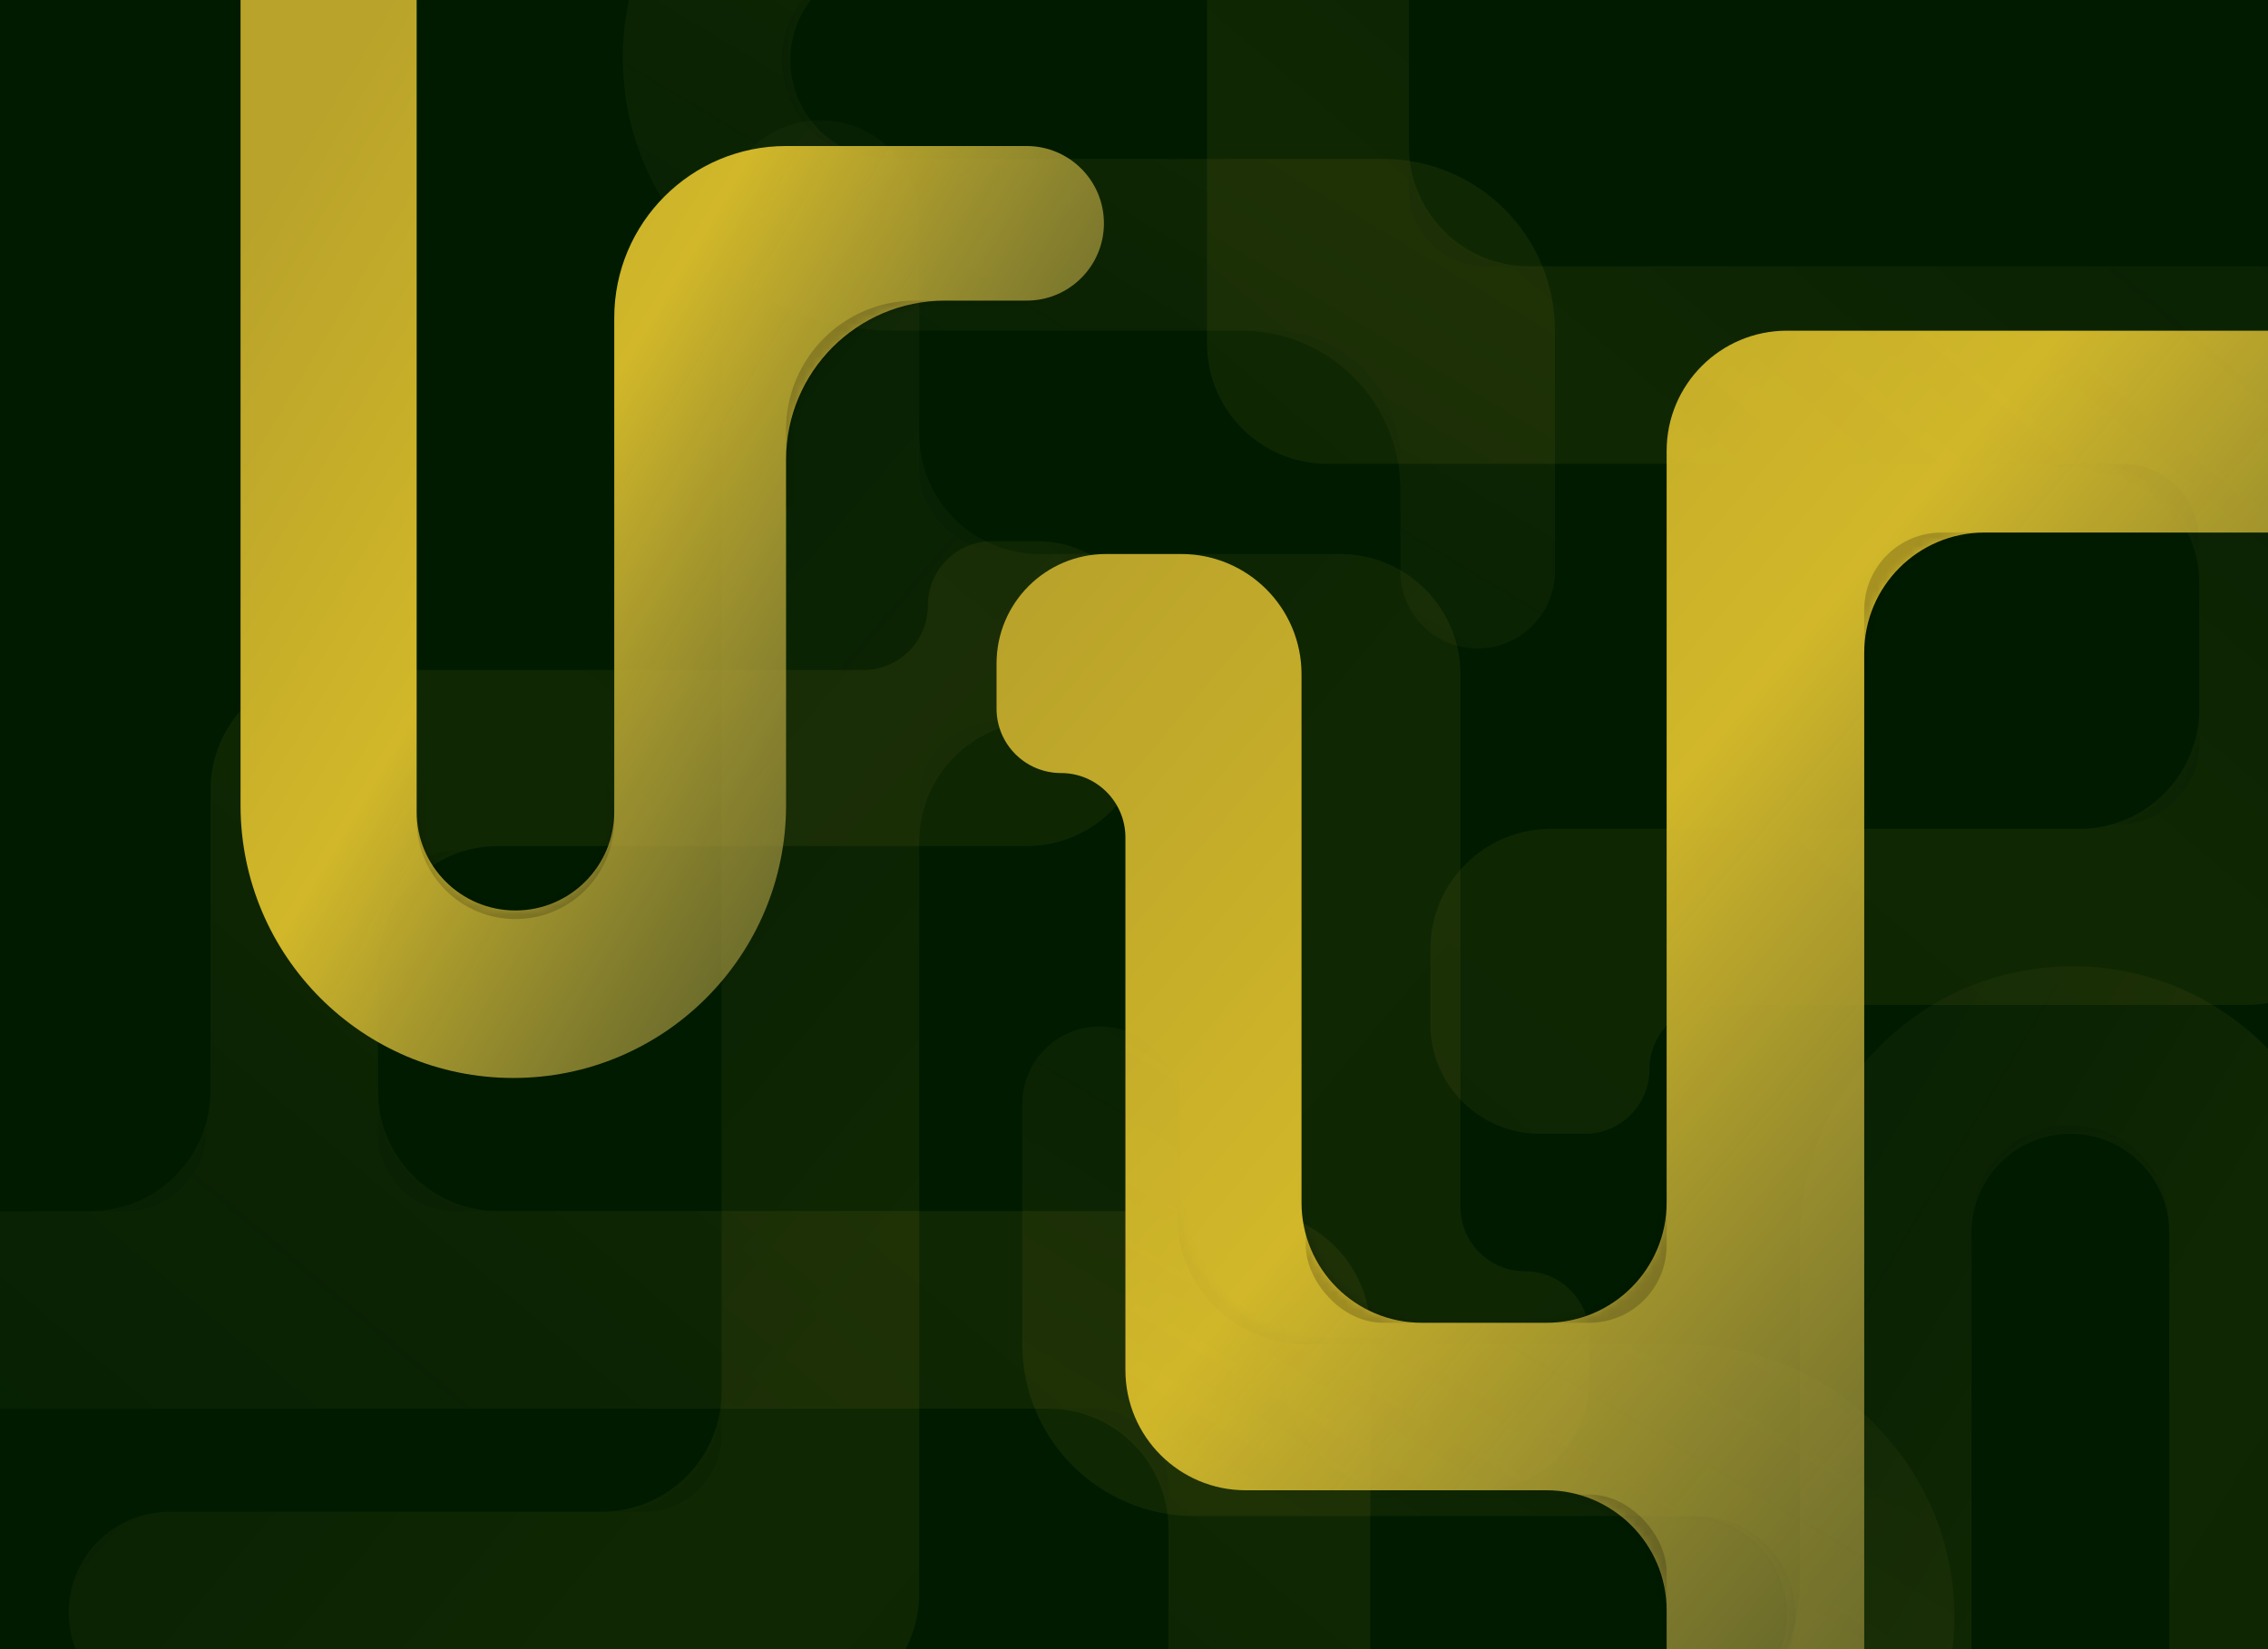 <svg width="264" height="192" viewBox="0 0 264 192" fill="none" xmlns="http://www.w3.org/2000/svg">
	<g clip-path="url(#clip0_998_10)">
		<rect width="264" height="192" fill="#001B00" />
		<g opacity="0.1">
			<path d="M93 199.5C100.732 199.5 107 193.232 107 185.5L107 98C107 90.268 113.268 84 121 84H135.5C143.232 84 149.5 90.268 149.5 98L149.5 159.5C149.5 167.232 155.768 173.5 163.5 173.5H172.25C179.292 173.5 185 167.792 185 160.75V155.5C185 151.358 181.642 148 177.5 148V148C173.358 148 170 144.642 170 140.5L170 78.5C170 70.768 163.732 64.5 156 64.5H121C113.268 64.5 107 58.232 107 50.5L107 25.5C107 19.149 101.851 14 95.5 14V14C89.149 14 84 19.149 84 25.5L84 162C84 169.732 77.732 176 70 176H19.75C13.261 176 8 181.261 8 187.75V187.75C8 194.239 13.261 199.5 19.75 199.5H93Z" fill="url(#paint0_linear_998_10)" fill-opacity="0.78" />
			<path d="M262.75 267C257.089 267 252.5 262.411 252.5 256.75L252.5 143.5C252.5 137.149 247.351 132 241 132V132C234.649 132 229.5 137.149 229.5 143.5L229.5 201C229.5 212.046 220.546 221 209.5 221V221L181.5 221C176.529 221 172.5 216.971 172.5 212V212C172.5 207.029 176.529 203 181.5 203H191C201.217 203 209.5 194.717 209.5 184.5V144.25C209.5 126.715 223.715 112.5 241.25 112.5V112.5C258.785 112.5 273 126.715 273 144.25V256.75C273 262.411 268.411 267 262.75 267V267Z" fill="url(#paint1_linear_998_10)" fill-opacity="0.78" />
			<mask id="mask0_998_10" style="mask-type:alpha" maskUnits="userSpaceOnUse" x="8" y="14" width="265" height="253">
				<path d="M93 199.5C100.732 199.5 107 193.232 107 185.5L107 98C107 90.268 113.268 84 121 84H135.5C143.232 84 149.5 90.268 149.5 98L149.5 159.5C149.5 167.232 155.768 173.5 163.5 173.5H172.25C179.292 173.5 185 167.792 185 160.75V155.5C185 151.358 181.642 148 177.5 148V148C173.358 148 170 144.642 170 140.5L170 78.5C170 70.768 163.732 64.5 156 64.5H121C113.268 64.5 107 58.232 107 50.5L107 25.5C107 19.149 101.851 14 95.5 14V14C89.149 14 84 19.149 84 25.5L84 162C84 169.732 77.732 176 70 176H19.75C13.261 176 8 181.261 8 187.75V187.75C8 194.239 13.261 199.5 19.75 199.5H93Z" fill="black" fill-opacity="0.78" />
				<path d="M262.75 267C257.089 267 252.5 262.411 252.5 256.75L252.5 143.5C252.5 137.149 247.351 132 241 132V132C234.649 132 229.5 137.149 229.5 143.5L229.5 201C229.5 212.046 220.546 221 209.5 221V221L181.5 221C176.529 221 172.5 216.971 172.5 212V212C172.5 207.029 176.529 203 181.5 203H191C201.217 203 209.5 194.717 209.5 184.5V144.25C209.5 126.715 223.715 112.5 241.25 112.5V112.5C258.785 112.5 273 126.715 273 144.25V256.75C273 262.411 268.411 267 262.75 267V267Z" fill="black" fill-opacity="0.78" />
			</mask>
			<g mask="url(#mask0_998_10)">
				<circle cx="241" cy="142.5" r="11.5" transform="rotate(-180 241 142.5)" fill="black" fill-opacity="0.25" />
				<rect x="149" y="108" width="42" height="24" rx="9" transform="rotate(-180 149 108)" fill="black" fill-opacity="0.25" />
				<rect x="149" y="64" width="42" height="24" rx="9" transform="rotate(-180 149 64)" fill="black" fill-opacity="0.25" />
				<rect x="84" y="176" width="42" height="24" rx="9" transform="rotate(-180 84 176)" fill="black" fill-opacity="0.25" />
				<path d="M209.5 188C209.5 196.284 202.784 203 194.5 203H176.5C171.529 203 167.5 198.971 167.5 194V179H209.5V188Z" fill="black" fill-opacity="0.25" />
			</g>
		</g>
		<g opacity="0.1">
			<path d="M159.5 155C159.5 147.268 153.232 141 145.5 141H58C50.268 141 44 134.732 44 127V112.5C44 104.768 50.268 98.5 58 98.5H119.5C127.232 98.5 133.5 92.232 133.5 84.5V75.75C133.5 68.708 127.792 63 120.75 63H115.5C111.358 63 108 66.358 108 70.5V70.5C108 74.642 104.642 78 100.5 78H38.5C30.768 78 24.5 84.268 24.5 92V127C24.5 134.732 18.232 141 10.5 141H-14.5C-20.851 141 -26 146.149 -26 152.5V152.5C-26 158.851 -20.851 164 -14.5 164H122C129.732 164 136 170.268 136 178V228.25C136 234.739 141.261 240 147.75 240V240C154.239 240 159.5 234.739 159.5 228.25V155Z" fill="url(#paint2_linear_998_10)" fill-opacity="0.78" />
			<path d="M227 -14.75C227 -9.089 222.411 -4.5 216.75 -4.5L103.5 -4.5C97.149 -4.5 92 0.649 92 7V7C92 13.351 97.149 18.5 103.5 18.5L161 18.5C172.046 18.5 181 27.454 181 38.5V38.5V66.5C181 71.471 176.971 75.5 172 75.5V75.5C167.029 75.5 163 71.471 163 66.5V57C163 46.783 154.717 38.5 144.5 38.5L104.25 38.5C86.715 38.5 72.5 24.285 72.5 6.75V6.75C72.5 -10.785 86.715 -25 104.25 -25L216.75 -25C222.411 -25 227 -20.411 227 -14.75V-14.75Z" fill="url(#paint3_linear_998_10)" fill-opacity="0.78" />
			<mask id="mask1_998_10" style="mask-type:alpha" maskUnits="userSpaceOnUse" x="-26" y="-25" width="253" height="265">
				<path d="M159.5 155C159.5 147.268 153.232 141 145.5 141H58C50.268 141 44 134.732 44 127V112.5C44 104.768 50.268 98.5 58 98.5H119.5C127.232 98.5 133.5 92.232 133.5 84.5V75.75C133.5 68.708 127.792 63 120.75 63H115.5C111.358 63 108 66.358 108 70.5V70.5C108 74.642 104.642 78 100.5 78H38.5C30.768 78 24.5 84.268 24.5 92V127C24.5 134.732 18.232 141 10.5 141H-14.5C-20.851 141 -26 146.149 -26 152.5V152.5C-26 158.851 -20.851 164 -14.5 164H122C129.732 164 136 170.268 136 178V228.25C136 234.739 141.261 240 147.75 240V240C154.239 240 159.5 234.739 159.5 228.25V155Z" fill="black" fill-opacity="0.78" />
				<path d="M227 -14.75C227 -9.089 222.411 -4.5 216.75 -4.5L103.5 -4.5C97.149 -4.5 92 0.649 92 7V7C92 13.351 97.149 18.5 103.5 18.5L161 18.5C172.046 18.5 181 27.454 181 38.5V38.5V66.5C181 71.471 176.971 75.5 172 75.5V75.5C167.029 75.5 163 71.471 163 66.5V57C163 46.783 154.717 38.5 144.5 38.5L104.25 38.5C86.715 38.5 72.5 24.285 72.5 6.75V6.75C72.5 -10.785 86.715 -25 104.25 -25L216.75 -25C222.411 -25 227 -20.411 227 -14.75V-14.75Z" fill="black" fill-opacity="0.78" />
			</mask>
			<g mask="url(#mask1_998_10)">
				<circle cx="102.5" cy="7" r="11.5" transform="rotate(90 102.5 7)" fill="black" fill-opacity="0.25" />
				<rect x="68" y="99" width="42" height="24" rx="9" transform="rotate(90 68 99)" fill="black" fill-opacity="0.25" />
				<rect x="24" y="99" width="42" height="24" rx="9" transform="rotate(90 24 99)" fill="black" fill-opacity="0.25" />
				<rect x="136" y="164" width="42" height="24" rx="9" transform="rotate(90 136 164)" fill="black" fill-opacity="0.25" />
				<path d="M148 38.5C156.284 38.5 163 45.216 163 53.5V71.5C163 76.471 158.971 80.5 154 80.5H139V38.5H148Z" fill="black" fill-opacity="0.25" />
			</g>
		</g>
		<path d="M208 38.5C200.268 38.5 194 44.768 194 52.5V140C194 147.732 187.732 154 180 154H165.5C157.768 154 151.5 147.732 151.5 140V78.5C151.5 70.768 145.232 64.5 137.5 64.5H128.75C121.708 64.5 116 70.208 116 77.25V82.5C116 86.642 119.358 90 123.5 90V90C127.642 90 131 93.358 131 97.5V159.5C131 167.232 137.268 173.5 145 173.5H180C187.732 173.5 194 179.768 194 187.5V212.5C194 218.851 199.149 224 205.5 224V224C211.851 224 217 218.851 217 212.5V76C217 68.268 223.268 62 231 62H281.25C287.739 62 293 56.739 293 50.25V50.25C293 43.761 287.739 38.5 281.25 38.5H208Z" fill="url(#paint4_linear_998_10)" />
		<path d="M38.25 -29C43.911 -29 48.5 -24.411 48.5 -18.75V94.5C48.5 100.851 53.649 106 60 106V106C66.351 106 71.5 100.851 71.5 94.5V37C71.5 25.954 80.454 17 91.5 17V17H119.5C124.471 17 128.5 21.029 128.5 26V26C128.5 30.971 124.471 35 119.5 35H110C99.783 35 91.5 43.283 91.5 53.5V93.75C91.5 111.285 77.285 125.5 59.75 125.5V125.5C42.215 125.5 28 111.285 28 93.75V-18.75C28 -24.411 32.589 -29 38.25 -29V-29Z" fill="url(#paint5_linear_998_10)" />
		<mask id="mask2_998_10" style="mask-type:alpha" maskUnits="userSpaceOnUse" x="28" y="-29" width="265" height="253">
			<path d="M208 38.5C200.268 38.5 194 44.768 194 52.5V140C194 147.732 187.732 154 180 154H165.5C157.768 154 151.5 147.732 151.5 140V78.5C151.5 70.768 145.232 64.5 137.5 64.5H128.75C121.708 64.5 116 70.208 116 77.25V82.5C116 86.642 119.358 90 123.5 90V90C127.642 90 131 93.358 131 97.5V159.5C131 167.232 137.268 173.5 145 173.5H180C187.732 173.5 194 179.768 194 187.5V212.5C194 218.851 199.149 224 205.5 224V224C211.851 224 217 218.851 217 212.5V76C217 68.268 223.268 62 231 62H281.25C287.739 62 293 56.739 293 50.25V50.25C293 43.761 287.739 38.5 281.25 38.5H208Z" fill="black" fill-opacity="0.78" />
			<path d="M38.25 -29C43.911 -29 48.5 -24.411 48.5 -18.75V94.5C48.5 100.851 53.649 106 60 106V106C66.351 106 71.5 100.851 71.5 94.5V37C71.5 25.954 80.454 17 91.5 17V17H119.5C124.471 17 128.5 21.029 128.5 26V26C128.5 30.971 124.471 35 119.5 35H110C99.783 35 91.5 43.283 91.5 53.5V93.75C91.5 111.285 77.285 125.5 59.75 125.5V125.5C42.215 125.5 28 111.285 28 93.75V-18.75C28 -24.411 32.589 -29 38.25 -29V-29Z" fill="black" fill-opacity="0.78" />
		</mask>
		<g mask="url(#mask2_998_10)">
			<circle cx="60" cy="95.5" r="11.5" fill="black" fill-opacity="0.25" />
			<rect x="152" y="130" width="42" height="24" rx="9" fill="black" fill-opacity="0.25" />
			<rect x="152" y="174" width="42" height="24" rx="9" fill="black" fill-opacity="0.25" />
			<rect x="217" y="62" width="42" height="24" rx="9" fill="black" fill-opacity="0.25" />
			<path d="M91.5 50C91.5 41.716 98.216 35 106.5 35H124.5C129.471 35 133.5 39.029 133.5 44V59H91.5V50Z" fill="black" fill-opacity="0.25" />
		</g>
		<g opacity="0.1">
			<path d="M140.5 40C140.5 47.732 146.768 54 154.5 54H242C249.732 54 256 60.268 256 68V82.5C256 90.232 249.732 96.5 242 96.5H180.5C172.768 96.5 166.5 102.768 166.5 110.5V119.25C166.5 126.292 172.208 132 179.25 132H184.5C188.642 132 192 128.642 192 124.5V124.5C192 120.358 195.358 117 199.5 117H261.5C269.232 117 275.5 110.732 275.5 103V68C275.5 60.268 281.768 54 289.5 54H314.5C320.851 54 326 48.851 326 42.5V42.5C326 36.149 320.851 31 314.5 31L178 31C170.268 31 164 24.732 164 17V-33.25C164 -39.739 158.739 -45 152.25 -45V-45C145.761 -45 140.5 -39.739 140.5 -33.25V40Z" fill="url(#paint6_linear_998_10)" fill-opacity="0.78" />
			<path d="M73 209.75C73 204.089 77.589 199.5 83.25 199.5H196.5C202.851 199.5 208 194.351 208 188V188C208 181.649 202.851 176.5 196.5 176.5H139C127.954 176.5 119 167.546 119 156.5V156.5V128.5C119 123.529 123.029 119.5 128 119.5V119.5C132.971 119.5 137 123.529 137 128.5V138C137 148.217 145.283 156.5 155.5 156.5H195.75C213.285 156.5 227.5 170.715 227.5 188.25V188.25C227.5 205.785 213.285 220 195.75 220H83.25C77.589 220 73 215.411 73 209.75V209.75Z" fill="url(#paint7_linear_998_10)" fill-opacity="0.78" />
			<mask id="mask3_998_10" style="mask-type:alpha" maskUnits="userSpaceOnUse" x="73" y="-45" width="253" height="265">
				<path d="M140.5 40C140.5 47.732 146.768 54 154.5 54H242C249.732 54 256 60.268 256 68V82.5C256 90.232 249.732 96.5 242 96.5H180.5C172.768 96.5 166.5 102.768 166.5 110.5V119.25C166.5 126.292 172.208 132 179.25 132H184.5C188.642 132 192 128.642 192 124.5V124.5C192 120.358 195.358 117 199.5 117H261.5C269.232 117 275.5 110.732 275.5 103V68C275.5 60.268 281.768 54 289.5 54H314.5C320.851 54 326 48.851 326 42.5V42.5C326 36.149 320.851 31 314.5 31L178 31C170.268 31 164 24.732 164 17V-33.25C164 -39.739 158.739 -45 152.25 -45V-45C145.761 -45 140.5 -39.739 140.5 -33.25V40Z" fill="black" fill-opacity="0.78" />
				<path d="M73 209.75C73 204.089 77.589 199.5 83.25 199.5H196.5C202.851 199.5 208 194.351 208 188V188C208 181.649 202.851 176.5 196.5 176.5H139C127.954 176.5 119 167.546 119 156.5V156.5V128.5C119 123.529 123.029 119.5 128 119.5V119.5C132.971 119.5 137 123.529 137 128.5V138C137 148.217 145.283 156.5 155.5 156.5H195.75C213.285 156.5 227.5 170.715 227.5 188.25V188.25C227.5 205.785 213.285 220 195.75 220H83.25C77.589 220 73 215.411 73 209.75V209.75Z" fill="black" fill-opacity="0.78" />
			</mask>
			<g mask="url(#mask3_998_10)">
				<circle cx="197.5" cy="188" r="11.5" transform="rotate(-90 197.5 188)" fill="black" fill-opacity="0.25" />
				<rect x="232" y="96" width="42" height="24" rx="9" transform="rotate(-90 232 96)" fill="black" fill-opacity="0.25" />
				<rect x="164" y="31" width="42" height="24" rx="9" transform="rotate(-90 164 31)" fill="black" fill-opacity="0.25" />
				<path d="M152 156.5C143.716 156.5 137 149.784 137 141.5V123.5C137 118.529 141.029 114.5 146 114.5H161V156.5H152Z" fill="black" fill-opacity="0.25" />
			</g>
		</g>
	</g>
	<defs>
		<linearGradient id="paint0_linear_998_10" x1="185" y1="164" x2="-19" y2="-9" gradientUnits="userSpaceOnUse">
			<stop stop-color="#B9A32A" />
			<stop offset="0.268" stop-color="#D1B729" />
			<stop offset="1" stop-color="#737373" stop-opacity="0" />
		</linearGradient>
		<linearGradient id="paint1_linear_998_10" x1="273" y1="210.01" x2="126.577" y2="122.158" gradientUnits="userSpaceOnUse">
			<stop stop-color="#B9A32A" />
			<stop offset="0.268" stop-color="#D1B729" />
			<stop offset="0.456" stop-color="#B9A63C" stop-opacity="0.743" />
			<stop offset="0.51" stop-color="#B2A142" stop-opacity="0.669" />
			<stop offset="1" stop-color="#737373" stop-opacity="0" />
		</linearGradient>
		<linearGradient id="paint2_linear_998_10" x1="124" y1="63" x2="-49" y2="267" gradientUnits="userSpaceOnUse">
			<stop stop-color="#B9A32A" />
			<stop offset="0.268" stop-color="#D1B729" />
			<stop offset="1" stop-color="#737373" stop-opacity="0" />
		</linearGradient>
		<linearGradient id="paint3_linear_998_10" x1="170.01" y1="-25" x2="82.158" y2="121.423" gradientUnits="userSpaceOnUse">
			<stop stop-color="#B9A32A" />
			<stop offset="0.268" stop-color="#D1B729" />
			<stop offset="0.456" stop-color="#B9A63C" stop-opacity="0.743" />
			<stop offset="0.51" stop-color="#B2A142" stop-opacity="0.669" />
			<stop offset="1" stop-color="#737373" stop-opacity="0" />
		</linearGradient>
		<linearGradient id="paint4_linear_998_10" x1="116" y1="74" x2="320" y2="247" gradientUnits="userSpaceOnUse">
			<stop stop-color="#B9A32A" />
			<stop offset="0.268" stop-color="#D1B729" />
			<stop offset="1" stop-color="#737373" stop-opacity="0" />
		</linearGradient>
		<linearGradient id="paint5_linear_998_10" x1="28" y1="27.99" x2="174.423" y2="115.842" gradientUnits="userSpaceOnUse">
			<stop stop-color="#B9A32A" />
			<stop offset="0.268" stop-color="#D1B729" />
			<stop offset="0.456" stop-color="#B9A63C" stop-opacity="0.743" />
			<stop offset="0.51" stop-color="#B2A142" stop-opacity="0.669" />
			<stop offset="1" stop-color="#737373" stop-opacity="0" />
		</linearGradient>
		<linearGradient id="paint6_linear_998_10" x1="176" y1="132" x2="349" y2="-72" gradientUnits="userSpaceOnUse">
			<stop stop-color="#B9A32A" />
			<stop offset="0.268" stop-color="#D1B729" />
			<stop offset="1" stop-color="#737373" stop-opacity="0" />
		</linearGradient>
		<linearGradient id="paint7_linear_998_10" x1="129.99" y1="220" x2="217.842" y2="73.577" gradientUnits="userSpaceOnUse">
			<stop stop-color="#B9A32A" />
			<stop offset="0.268" stop-color="#D1B729" />
			<stop offset="0.456" stop-color="#B9A63C" stop-opacity="0.743" />
			<stop offset="0.51" stop-color="#B2A142" stop-opacity="0.669" />
			<stop offset="1" stop-color="#737373" stop-opacity="0" />
		</linearGradient>
		<clipPath id="clip0_998_10">
			<rect width="264" height="192" fill="white" />
		</clipPath>
	</defs>
</svg>
